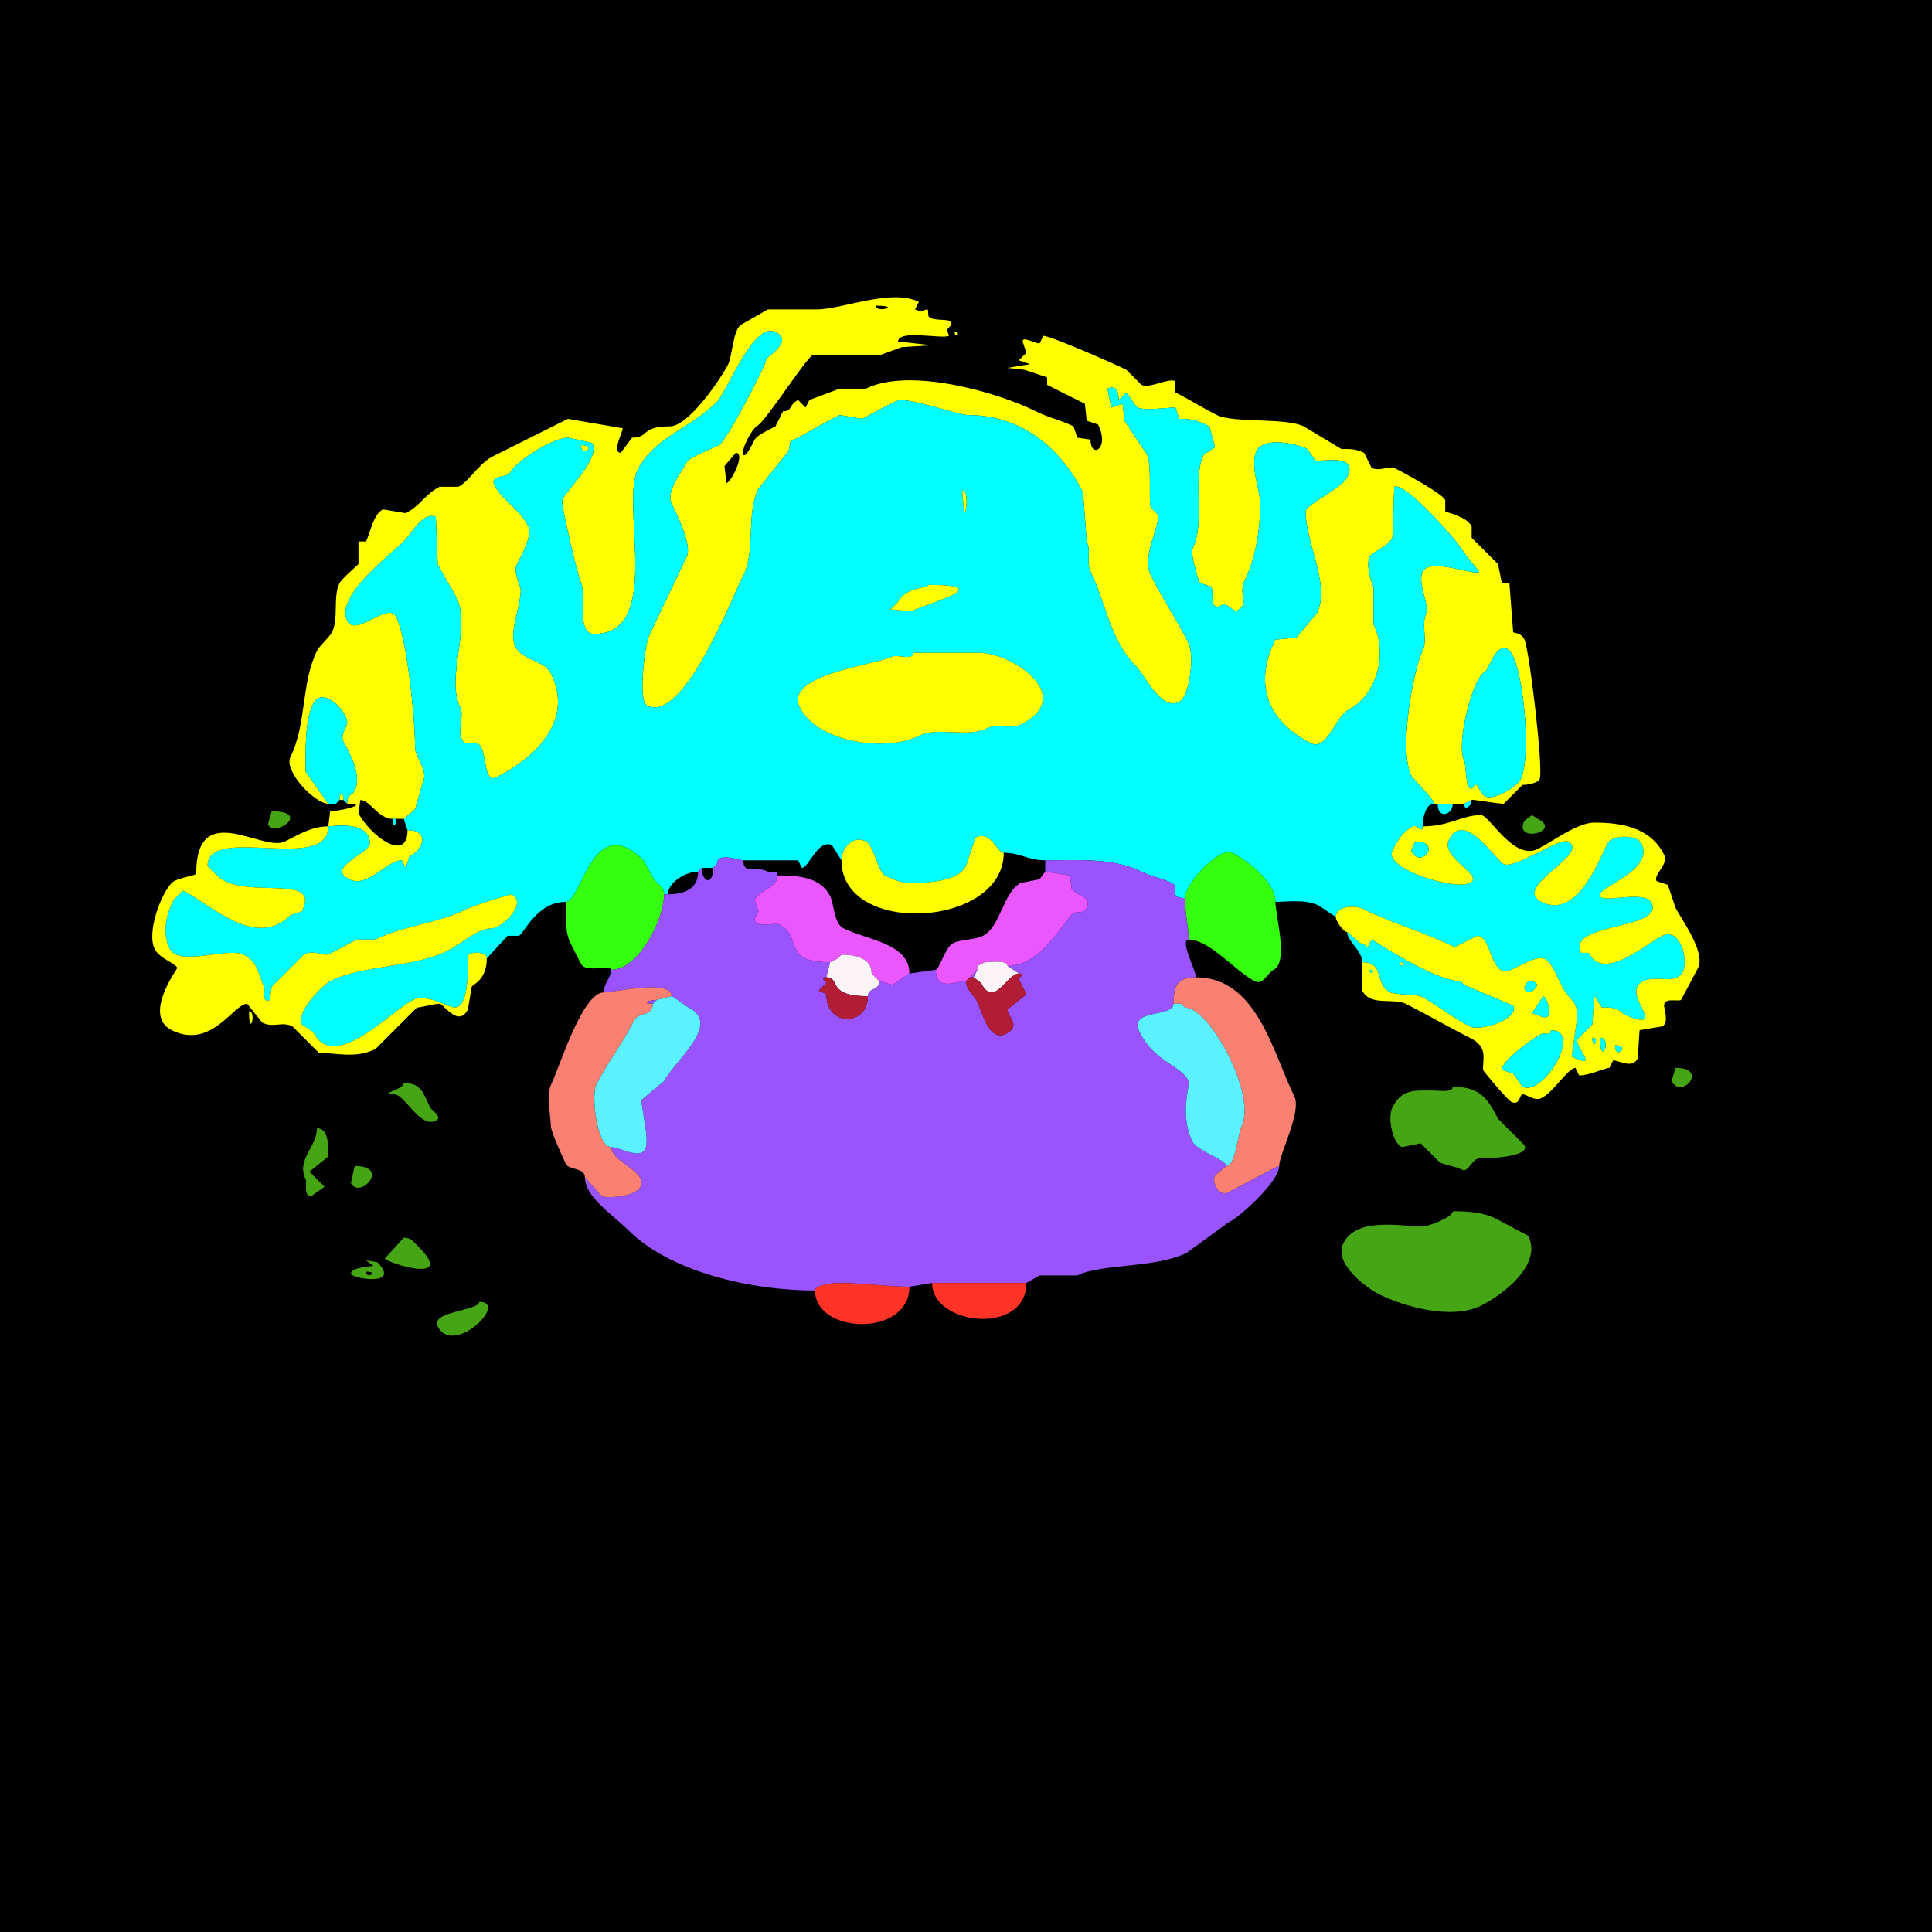 <?xml version="1.0" encoding="UTF-8"?>
<svg xmlns="http://www.w3.org/2000/svg" xmlns:xlink="http://www.w3.org/1999/xlink" width="430px" height="430px" viewBox="0 0 430 430" version="1.1">
<g id="surface1">
<rect x="0" y="0" width="430" height="430" style="fill:rgb(0%,0%,0%);fill-opacity:1;stroke:none;"/>
<path style=" stroke:none;fill-rule:evenodd;fill:rgb(100%,100%,0%);fill-opacity:1;" d="M 163.77 100.781 L 161.25 103.719 L 161.672 107.5 C 162.68 107.5 166.047 100.781 163.77 100.781 M 194.844 68.027 C 194.844 69.801 201.051 68.027 194.844 68.027 M 73.066 183.926 C 73.898 183.926 82.305 182.512 82.305 187.703 C 82.305 189.949 72.445 193.062 77.688 195.684 C 81.918 197.801 85.996 191.484 89.445 191.484 L 90.281 193.164 L 91.125 190.645 C 94.332 189.039 95.684 184.766 90.703 184.766 C 90.703 192.305 82.176 185.77 79.785 180.984 C 79.785 180.984 80.203 178.047 80.203 178.047 C 82.301 178.047 84.219 182.246 87.344 182.246 C 87.344 182.246 88.184 182.246 88.184 182.246 C 88.184 182.246 89.863 182.246 89.863 182.246 C 89.863 182.246 92.383 180.148 92.383 180.148 C 92.383 180.148 94.062 174.266 94.062 174.266 C 95.48 171.43 92.383 168.672 92.383 166.289 C 92.383 160.195 90.652 142.25 88.184 137.312 C 86.398 133.742 79.172 141.969 77.266 138.156 C 74.523 132.668 87.012 123.371 89.863 120.516 C 91.395 118.988 94.238 113.676 97 115.059 C 97 115.059 97.422 125.555 97.422 125.555 C 98.691 128.094 100.316 130.504 101.621 133.117 C 104.934 139.738 99.102 150.75 102.461 157.469 C 103.492 159.531 101.094 164.137 103.719 165.449 C 103.719 165.449 106.242 165.449 106.242 165.449 C 108.621 166.641 107.375 174.539 110.438 173.008 C 119.246 168.605 127.805 160.289 122.617 149.914 C 120.75 146.18 114.219 147.348 114.219 141.516 C 114.219 138.879 115.898 134.07 115.898 131.438 C 115.898 130.09 114.121 127.43 115.059 125.555 C 115.875 123.922 118.598 119.199 117.578 117.156 C 115.516 113.031 111.844 111.57 110.02 107.922 C 108.945 105.77 113.004 106.148 113.379 105.398 C 114.766 102.625 123.145 97.422 126.398 97.422 C 126.527 97.422 131.781 98.531 131.855 98.68 C 133.539 102.051 126.48 108.59 125.137 111.281 C 124.762 112.031 128.629 128.344 129.336 129.758 C 130.539 132.16 128.086 141.094 132.273 141.094 C 147.594 141.094 138.043 112.344 141.934 104.562 C 145.547 97.332 153.547 95.465 159.57 89.445 C 161.832 87.18 167.711 71.469 172.586 73.906 C 176.871 76.047 170.488 79.234 170.488 80.203 C 170.488 81.176 161.691 98.25 159.992 99.102 C 158.984 99.605 153.418 101.75 152.852 102.883 C 151.844 104.898 148.117 109.371 149.492 112.117 C 150.527 114.188 154.105 121.371 152.852 123.875 C 152.852 123.875 144.453 141.516 144.453 141.516 C 143.602 143.219 141.859 155.965 144.031 157.051 C 150.414 160.242 158.332 143.148 160.41 138.992 C 162.168 135.477 163.652 131.672 165.449 128.078 C 168.227 122.52 165.996 114.383 168.809 108.758 C 168.809 108.758 175.527 100.359 175.527 100.359 C 175.527 100.359 175.945 98.262 175.945 98.262 C 179.387 96.543 182.934 94.352 186.867 92.383 C 186.867 92.383 191.906 93.223 191.906 93.223 C 192.438 92.953 199.516 89.023 200.305 89.023 C 204.02 89.023 213.496 92.383 215.422 92.383 C 226.594 92.383 235.703 98.934 241.035 109.602 C 241.035 109.602 241.875 120.516 241.875 120.516 C 242.875 122.52 241.762 125.324 242.715 127.234 C 246.133 134.07 247.012 142.449 252.793 148.234 C 254.953 150.395 258.363 158.254 262.453 156.211 C 264.855 155.008 265.812 145.715 264.551 143.195 C 262.02 138.129 258.754 133.281 256.152 128.078 C 254.086 123.945 257.832 117.895 257.832 114.641 C 257.832 114.641 256.152 112.961 256.152 112.961 C 255.57 111.793 256.406 103.387 255.312 101.203 C 255.312 101.203 250.273 93.641 250.273 93.641 C 250.273 93.641 249.852 89.863 249.852 89.863 C 249.852 89.863 247.336 90.703 247.336 90.703 C 247.336 90.703 246.492 86.504 246.492 86.504 C 249.066 85.215 248.973 89.004 249.016 89.023 C 249.016 89.023 250.695 87.344 250.695 87.344 C 250.754 87.344 252.703 90.449 253.211 90.703 C 254.742 91.465 259.895 90.703 261.609 90.703 C 261.609 90.703 262.453 93.223 262.453 93.223 C 265.34 93.223 266.465 93.547 269.172 94.902 C 269.172 94.902 270.43 99.523 270.43 99.523 C 270.43 99.523 267.91 101.203 267.91 101.203 C 265.254 106.516 268.418 116.145 265.391 122.195 C 264.926 123.125 266.566 128.75 267.07 129.758 C 267.07 129.758 269.59 130.594 269.59 130.594 C 270.207 131.832 269.266 134.422 270.852 135.215 C 270.852 135.215 272.531 134.375 272.531 134.375 C 272.531 134.375 275.047 136.055 275.047 136.055 C 278.621 134.27 275.246 132.719 277.148 128.914 C 279.434 124.344 280.508 117.582 280.508 112.117 C 280.508 109.406 278.121 103.457 279.668 100.359 C 281.281 97.129 288.625 98.75 291.008 99.941 C 291.008 99.941 292.688 102.461 292.688 102.461 C 293.672 102.953 302.609 100.668 299.824 106.242 C 298.574 108.738 290.586 112.336 290.586 113.797 C 290.586 120.902 296.188 130.312 293.105 136.477 C 293.105 136.477 288.484 141.934 288.484 141.934 C 288.484 141.934 283.867 142.352 283.867 142.352 C 279.066 151.953 281.785 160.418 291.844 165.449 C 295.316 167.184 297.336 159.344 300.242 157.891 C 306.156 154.934 309.047 145.68 305.703 138.992 C 305.703 138.992 305.703 130.594 305.703 130.594 C 305.039 129.266 304 125.605 304.863 123.875 C 305.438 122.73 308.832 121.82 309.902 119.68 C 309.902 119.68 310.32 108.34 310.32 108.34 C 312.637 107.184 324.543 120.402 325.859 123.039 C 325.859 123.039 329.219 127.234 329.219 127.234 C 328.668 128.336 318.258 123.961 316.621 127.234 C 315.406 129.664 318.223 134.945 317.461 136.477 C 316.234 138.93 317.801 142.512 316.621 144.875 C 314.527 149.059 311.262 166.91 314.102 172.586 C 314.621 173.629 319.141 177.758 319.141 178.887 C 319.141 178.887 319.98 178.887 319.98 178.887 C 319.98 178.887 323.34 178.887 323.34 178.887 C 323.34 178.887 325.859 178.887 325.859 178.887 C 325.859 178.887 327.539 178.047 327.539 178.047 C 327.539 177.82 333.203 178.887 334.68 178.887 C 334.68 178.887 338.875 174.688 338.875 174.688 C 340.133 174.688 342.242 174.258 342.656 173.43 C 343.609 171.523 340.344 144.445 339.297 142.352 C 338.438 140.637 336.945 141.012 336.777 140.672 C 336.777 140.672 335.938 129.758 335.938 129.758 C 335.938 129.758 334.258 129.758 334.258 129.758 C 334.258 129.758 333.418 125.555 333.418 125.555 C 333.418 125.555 327.539 119.68 327.539 119.68 C 327.539 119.68 327.539 117.156 327.539 117.156 C 326.371 114.82 321.809 114.094 321.66 113.797 C 321.66 113.797 321.66 111.281 321.66 111.281 C 320.902 109.766 312.406 105.184 310.32 104.141 C 309.375 103.668 306.965 104.98 305.281 104.141 C 305.281 104.141 303.602 100.781 303.602 100.781 C 301.688 99.824 299.973 99.941 298.562 99.941 C 298.562 99.941 290.164 94.902 290.164 94.902 C 286.168 92.906 274.504 94.211 270.852 92.383 C 267.742 90.828 264.605 88.84 261.609 87.344 C 261.609 87.344 261.609 84.824 261.609 84.824 C 260.07 84.055 255.852 86.562 254.055 85.664 C 254.055 85.664 250.695 82.305 250.695 82.305 C 247.902 80.91 233.82 74.746 232.219 74.746 C 232.219 74.746 231.375 76.426 231.375 76.426 C 230.109 76.426 227.598 74.738 227.598 76.008 C 227.598 76.008 228.438 78.523 228.438 78.523 C 228.438 78.523 226.758 80.203 226.758 80.203 C 226.758 80.203 229.277 81.047 229.277 81.047 C 229.277 81.047 224.238 81.883 224.238 81.883 C 224.238 81.883 228.016 82.305 228.016 82.305 C 228.016 82.305 233.055 83.984 233.055 83.984 C 233.055 83.984 233.055 85.664 233.055 85.664 C 236.438 87.355 238.82 88.547 241.453 89.863 C 241.453 89.863 241.875 93.641 241.875 93.641 C 241.875 93.641 244.395 94.484 244.395 94.484 C 247.117 99.93 242.715 102.23 242.715 97.844 C 242.715 97.844 239.773 97.422 239.773 97.422 C 239.773 97.422 238.938 94.902 238.938 94.902 C 235.984 93.426 233.547 93.047 230.539 91.543 C 221.988 87.27 202.375 81.688 192.742 86.504 C 192.742 86.504 186.867 86.504 186.867 86.504 C 186.867 86.504 180.148 89.023 180.148 89.023 C 180.148 89.023 179.305 90.703 179.305 90.703 C 179.305 90.703 177.625 89.023 177.625 89.023 C 175.5 90.086 176.422 91.543 174.266 91.543 C 174.266 91.543 172.586 94.902 172.586 94.902 C 171.617 95.387 168.449 96.883 167.969 97.844 C 167.645 98.488 165.895 102.094 165.449 101.203 C 164.844 99.988 167.5 95.348 168.391 94.902 C 170.402 93.895 179.234 79.82 180.984 78.945 C 180.984 78.945 196.102 78.945 196.102 78.945 C 196.102 78.945 200.723 77.266 200.723 77.266 C 200.723 77.266 207.441 76.844 207.441 76.844 C 207.441 76.844 199.883 76.008 199.883 76.008 C 199.883 73.281 209.699 75.508 211.219 74.746 C 211.219 74.746 210.801 73.484 210.801 73.484 C 210.801 72.938 212.648 72.102 211.219 71.387 C 210.5 71.027 206.602 71.449 206.602 70.125 C 206.602 67.414 206.082 70.078 203.664 68.867 C 203.664 68.867 204.5 67.188 204.5 67.188 C 198.371 64.125 187.355 68.867 181.828 68.867 C 181.828 68.867 170.906 68.867 170.906 68.867 C 170.906 68.867 165.031 72.227 165.031 72.227 C 163.176 73.152 162.965 79.293 162.09 81.047 C 160.617 83.992 153.332 94.902 149.07 94.902 C 142.441 94.902 144.598 97.422 140.672 97.422 C 140.672 97.422 138.156 100.781 138.156 100.781 C 136.039 100.781 138.797 95.766 138.574 95.32 C 138.574 95.32 126.398 93.223 126.398 93.223 C 120.934 95.953 115.184 98.828 109.602 101.621 C 106.656 103.094 104.391 107.164 102.039 108.34 C 102.039 108.34 97.844 108.34 97.844 108.34 C 94.668 109.926 93.559 112.582 90.281 114.219 C 90.281 114.219 85.242 113.379 85.242 113.379 C 83.027 114.488 82.445 118.555 81.465 120.516 C 81.465 120.516 79.785 120.516 79.785 120.516 C 79.785 120.516 79.785 125.555 79.785 125.555 C 79.746 125.633 76.039 128.848 75.586 129.758 C 74.039 132.852 75.426 137.633 73.906 140.672 C 73.281 141.926 71.172 143.621 70.547 144.875 C 67.012 151.945 68.258 161.207 64.668 168.391 C 63.039 171.645 70.137 178.887 73.066 178.887 C 73.066 178.887 68.027 171.75 68.027 171.75 C 68.027 167.176 67.781 160.48 69.707 156.633 C 71.758 152.531 77.266 158.266 77.266 160.828 C 77.266 161.824 75.66 163.496 76.426 165.031 C 77.41 166.996 80.754 172.332 78.945 175.945 C 78.223 177.391 77.266 176.457 77.266 178.887 C 82.703 178.887 75.461 180.566 73.484 180.566 C 73.484 180.566 73.066 183.926 73.066 183.926 M 328.379 174.688 L 327.539 175.527 C 326.043 175.527 326.406 170.324 325.859 169.227 C 324.027 165.562 327.738 150.863 330.477 149.492 C 331.441 149.012 332.828 143.109 335.516 144.453 C 338.906 146.148 341.031 168.277 338.457 173.43 C 337.695 174.949 332.668 178.305 330.477 177.207 C 329.5 176.719 328.379 173.594 328.379 174.688 Z M 328.379 174.688 "/>
<path style=" stroke:none;fill-rule:evenodd;fill:rgb(0%,100%,100%);fill-opacity:1;" d="M 203.242 145.293 C 203.242 147.094 199.664 145.613 198.625 146.133 C 194.809 148.039 174.352 150.082 178.047 157.469 C 181.953 165.285 197.188 167.426 204.5 163.77 C 208.719 161.66 215.258 164.27 219.617 162.09 C 221.73 161.035 224.988 162.348 227.18 161.25 C 239.719 154.98 225.27 145.293 217.938 145.293 C 214.238 145.293 208.047 145.293 203.242 145.293 M 206.602 130.176 C 206.602 130.984 201.566 130.59 199.883 133.953 L 198.203 135.633 L 202.82 136.055 C 206.512 134.211 222.219 130.176 206.602 130.176 M 214.16 109.18 L 214.578 114.219 C 215.125 114.219 215.629 109.18 214.16 109.18 M 129.336 99.102 C 129.336 102.023 133 99.102 129.336 99.102 M 283.867 200.723 C 286.539 200.723 290.527 200.062 293.523 201.562 L 297.305 204.082 C 297.305 201.742 301.355 201.277 303.602 202.402 C 310.199 205.699 317.238 207.539 323.758 210.801 C 323.758 210.801 328.797 208.281 328.797 208.281 C 332.047 208.281 331.723 218.156 336.359 215.84 C 344.602 211.719 343.977 212.176 347.695 219.617 C 349.262 222.75 351.055 222.434 351.055 226.336 C 351.055 226.336 349.797 235.156 349.797 235.156 C 356.367 238.441 350.363 232.758 351.055 231.375 C 351.055 231.375 354.414 228.016 354.414 228.016 C 354.414 228.016 354.836 221.719 354.836 221.719 C 354.836 221.719 356.516 224.238 356.516 224.238 C 357.684 224.238 359.668 224.035 361.133 225.5 C 361.496 225.859 366.172 228.066 366.172 226.336 C 366.172 224.551 362.016 220.227 365.75 218.359 C 368.523 216.973 373.055 219.289 374.57 216.258 C 375.871 213.656 373.965 206.277 369.953 208.281 C 366.23 210.141 356.84 218.59 353.574 212.062 C 353.574 212.062 351.895 212.062 351.895 212.062 C 348.742 205.754 367.852 206.828 367.852 201.984 C 367.852 197.34 356.984 201.242 356.094 199.461 C 355.121 197.516 368.41 193.859 365.332 187.703 C 364.348 185.734 358.758 185.734 357.773 187.703 C 355.715 191.824 350.938 204.652 343.078 200.723 C 336.312 197.34 354.367 189.992 348.953 187.285 C 347.129 186.371 337.035 193.504 334.68 192.324 C 332.934 191.453 325.867 180.133 322.5 186.867 C 320.43 191.004 330.551 194.809 327.117 196.523 C 323.688 198.238 307.945 193.301 309.902 189.383 C 310.922 187.348 312.039 185.168 314.523 183.926 C 315.438 183.469 316.621 185.73 316.621 183.926 C 316.621 182.133 317.305 178.887 319.141 178.887 C 319.141 177.758 314.621 173.629 314.102 172.586 C 311.262 166.91 314.527 149.059 316.621 144.875 C 317.801 142.512 316.234 138.93 317.461 136.477 C 318.223 134.945 315.406 129.664 316.621 127.234 C 318.258 123.961 328.668 128.336 329.219 127.234 C 329.219 127.234 325.859 123.039 325.859 123.039 C 324.543 120.402 312.637 107.184 310.32 108.34 C 310.32 108.34 309.902 119.68 309.902 119.68 C 308.832 121.82 305.438 122.73 304.863 123.875 C 304 125.605 305.039 129.266 305.703 130.594 C 305.703 130.594 305.703 138.992 305.703 138.992 C 309.047 145.68 306.156 154.934 300.242 157.891 C 297.336 159.344 295.316 167.184 291.844 165.449 C 281.785 160.418 279.066 151.953 283.867 142.352 C 283.867 142.352 288.484 141.934 288.484 141.934 C 288.484 141.934 293.105 136.477 293.105 136.477 C 296.188 130.312 290.586 120.902 290.586 113.797 C 290.586 112.336 298.574 108.738 299.824 106.242 C 302.609 100.668 293.672 102.953 292.688 102.461 C 292.688 102.461 291.008 99.941 291.008 99.941 C 288.625 98.75 281.281 97.129 279.668 100.359 C 278.121 103.457 280.508 109.406 280.508 112.117 C 280.508 117.582 279.434 124.344 277.148 128.914 C 275.246 132.719 278.621 134.27 275.047 136.055 C 275.047 136.055 272.531 134.375 272.531 134.375 C 272.531 134.375 270.852 135.215 270.852 135.215 C 269.266 134.422 270.207 131.832 269.59 130.594 C 269.59 130.594 267.07 129.758 267.07 129.758 C 266.566 128.75 264.926 123.125 265.391 122.195 C 268.418 116.145 265.254 106.516 267.91 101.203 C 267.91 101.203 270.43 99.523 270.43 99.523 C 270.43 99.523 269.172 94.902 269.172 94.902 C 266.465 93.547 265.34 93.223 262.453 93.223 C 262.453 93.223 261.609 90.703 261.609 90.703 C 259.895 90.703 254.742 91.465 253.211 90.703 C 252.703 90.449 250.754 87.344 250.695 87.344 C 250.695 87.344 249.016 89.023 249.016 89.023 C 248.973 89.004 249.066 85.215 246.492 86.504 C 246.492 86.504 247.336 90.703 247.336 90.703 C 247.336 90.703 249.852 89.863 249.852 89.863 C 249.852 89.863 250.273 93.641 250.273 93.641 C 250.273 93.641 255.312 101.203 255.312 101.203 C 256.406 103.387 255.57 111.793 256.152 112.961 C 256.152 112.961 257.832 114.641 257.832 114.641 C 257.832 117.895 254.086 123.945 256.152 128.078 C 258.754 133.281 262.02 138.129 264.551 143.195 C 265.812 145.715 264.855 155.008 262.453 156.211 C 258.363 158.254 254.953 150.395 252.793 148.234 C 247.012 142.449 246.133 134.07 242.715 127.234 C 241.762 125.324 242.875 122.52 241.875 120.516 C 241.875 120.516 241.035 109.602 241.035 109.602 C 235.703 98.934 226.594 92.383 215.422 92.383 C 213.496 92.383 204.02 89.023 200.305 89.023 C 199.516 89.023 192.438 92.953 191.906 93.223 C 191.906 93.223 186.867 92.383 186.867 92.383 C 182.934 94.352 179.387 96.543 175.945 98.262 C 175.945 98.262 175.527 100.359 175.527 100.359 C 175.527 100.359 168.809 108.758 168.809 108.758 C 165.996 114.383 168.227 122.52 165.449 128.078 C 163.652 131.672 162.168 135.477 160.41 138.992 C 158.332 143.148 150.414 160.242 144.031 157.051 C 141.859 155.965 143.602 143.219 144.453 141.516 C 144.453 141.516 152.852 123.875 152.852 123.875 C 154.105 121.371 150.527 114.188 149.492 112.117 C 148.117 109.371 151.844 104.898 152.852 102.883 C 153.418 101.75 158.984 99.605 159.992 99.102 C 161.691 98.25 170.488 81.176 170.488 80.203 C 170.488 79.234 176.871 76.047 172.586 73.906 C 167.711 71.469 161.832 87.18 159.57 89.445 C 153.547 95.465 145.547 97.332 141.934 104.562 C 138.043 112.344 147.594 141.094 132.273 141.094 C 128.086 141.094 130.539 132.16 129.336 129.758 C 128.629 128.344 124.762 112.031 125.137 111.281 C 126.48 108.59 133.539 102.051 131.855 98.68 C 131.781 98.531 126.527 97.422 126.398 97.422 C 123.145 97.422 114.766 102.625 113.379 105.398 C 113.004 106.148 108.945 105.77 110.02 107.922 C 111.844 111.57 115.516 113.031 117.578 117.156 C 118.598 119.199 115.875 123.922 115.059 125.555 C 114.121 127.43 115.898 130.09 115.898 131.438 C 115.898 134.07 114.219 138.879 114.219 141.516 C 114.219 147.348 120.75 146.18 122.617 149.914 C 127.805 160.289 119.246 168.605 110.438 173.008 C 107.375 174.539 108.621 166.641 106.242 165.449 C 106.242 165.449 103.719 165.449 103.719 165.449 C 101.094 164.137 103.492 159.531 102.461 157.469 C 99.102 150.75 104.934 139.738 101.621 133.117 C 100.316 130.504 98.691 128.094 97.422 125.555 C 97.422 125.555 97 115.059 97 115.059 C 94.238 113.676 91.395 118.988 89.863 120.516 C 87.012 123.371 74.523 132.668 77.266 138.156 C 79.172 141.969 86.398 133.742 88.184 137.312 C 90.652 142.25 92.383 160.195 92.383 166.289 C 92.383 168.672 95.48 171.43 94.062 174.266 C 94.062 174.266 92.383 180.148 92.383 180.148 C 92.383 180.148 89.863 182.246 89.863 182.246 C 89.863 182.246 90.703 184.766 90.703 184.766 C 95.684 184.766 94.332 189.039 91.125 190.645 C 91.125 190.645 90.281 193.164 90.281 193.164 C 90.281 193.164 89.445 191.484 89.445 191.484 C 85.996 191.484 81.918 197.801 77.688 195.684 C 72.445 193.062 82.305 189.949 82.305 187.703 C 82.305 182.512 73.898 183.926 73.066 183.926 C 73.066 194.488 46.191 183.301 46.191 192.742 C 46.191 192.742 48.289 194.844 48.289 194.844 C 54.078 200.633 71.625 193.945 67.188 202.82 C 67.188 202.82 64.668 203.664 64.668 203.664 C 56.93 211.402 47.016 201.344 40.734 198.203 C 40.734 198.203 38.633 200.305 38.633 200.305 C 37.008 203.555 35.965 207.566 37.793 211.219 C 39.77 215.176 50.762 210.777 54.172 212.48 C 57.543 214.168 57.309 216.66 58.789 219.617 C 59.094 220.227 58.156 223.504 60.047 222.559 C 60.047 222.559 60.469 219.617 60.469 219.617 C 60.469 219.617 67.609 212.48 67.609 212.48 C 69.707 211.43 71.211 212.48 72.648 212.48 C 73.383 212.48 78.363 209.621 79.367 209.121 C 79.367 209.121 83.562 209.121 83.562 209.121 C 89.852 205.977 97.445 205.539 103.719 202.402 C 105.871 201.328 113.77 199.031 113.797 199.043 C 117.738 201.012 111.418 206.602 109.602 206.602 C 106.191 206.602 103.184 209.809 99.523 211.641 C 91.992 215.406 80.73 214.734 73.484 218.359 C 72.047 219.078 65.758 225.156 67.188 228.016 C 67.188 228.016 69.707 229.695 69.707 229.695 C 74.32 238.922 86.727 225.18 91.961 222.559 C 95.02 221.027 99.711 224.238 101.203 224.238 C 104.5 224.238 104.141 214.852 104.141 212.898 C 104.141 211.742 108.34 211.633 108.34 213.32 C 108.34 213.32 112.961 208.281 112.961 208.281 C 112.961 208.281 115.477 208.281 115.477 208.281 C 116.727 207.656 119.48 200.723 125.977 200.723 C 129.418 200.723 131.977 180.266 143.195 191.484 C 143.195 191.484 145.293 195.266 145.293 195.266 C 146.145 196.969 147.812 197.172 147.812 199.043 C 147.812 199.043 148.652 199.043 148.652 199.043 C 148.652 196.461 152.508 194.004 155.371 194.004 C 155.371 194.004 156.211 193.164 156.211 193.164 C 156.211 193.164 158.73 193.164 158.73 193.164 C 158.73 193.164 159.57 192.324 159.57 192.324 C 159.57 189.543 164.32 191.484 165.449 191.484 C 165.449 191.484 177.625 191.484 177.625 191.484 C 177.625 191.484 178.469 193.164 178.469 193.164 C 180.012 193.164 182.098 186.582 185.188 188.125 C 185.188 188.125 187.285 191.484 187.285 191.484 C 187.285 188.93 189.711 185.77 192.742 187.285 C 194.445 188.137 195.43 194.086 196.945 194.844 C 198.832 195.789 200.5 196.523 202.82 196.523 C 205.785 196.523 213.199 196.344 215 192.742 C 215 192.742 217.102 186.445 217.102 186.445 C 220.621 184.684 221.777 189.805 223.398 189.805 C 227.172 189.805 228.777 191.484 232.637 191.484 C 239.461 191.484 247.738 190.848 254.055 194.004 C 256.211 195.082 258.727 195.5 260.773 196.523 C 262.836 197.555 259.762 199.883 263.711 199.883 C 263.711 196.68 271.406 188.402 274.211 189.805 C 277.828 191.613 283.867 196.484 283.867 200.723 Z M 283.867 200.723 "/>
<path style=" stroke:none;fill-rule:nonzero;fill:rgb(100%,100%,0%);fill-opacity:1;" d="M 212.48 73.906 C 212.48 75.527 214.102 73.906 212.48 73.906 Z M 212.48 73.906 "/>
<path style=" stroke:none;fill-rule:nonzero;fill:rgb(100%,100%,0%);fill-opacity:1;" d="M 129.336 99.102 C 129.336 102.023 133 99.102 129.336 99.102 Z M 129.336 99.102 "/>
<path style=" stroke:none;fill-rule:nonzero;fill:rgb(100%,100%,0%);fill-opacity:1;" d="M 214.16 109.18 L 214.578 114.219 C 215.125 114.219 215.629 109.18 214.16 109.18 Z M 214.16 109.18 "/>
<path style=" stroke:none;fill-rule:nonzero;fill:rgb(100%,100%,0%);fill-opacity:1;" d="M 206.602 130.176 C 206.602 130.984 201.566 130.59 199.883 133.953 L 198.203 135.633 L 202.82 136.055 C 206.512 134.211 222.219 130.176 206.602 130.176 Z M 206.602 130.176 "/>
<path style=" stroke:none;fill-rule:nonzero;fill:rgb(0%,100%,100%);fill-opacity:1;" d="M 328.379 174.688 L 327.539 175.527 C 326.043 175.527 326.406 170.324 325.859 169.227 C 324.027 165.562 327.738 150.863 330.477 149.492 C 331.441 149.012 332.828 143.109 335.516 144.453 C 338.906 146.148 341.031 168.277 338.457 173.43 C 337.695 174.949 332.668 178.305 330.477 177.207 C 329.5 176.719 328.379 173.594 328.379 174.688 Z M 328.379 174.688 "/>
<path style=" stroke:none;fill-rule:nonzero;fill:rgb(100%,100%,0%);fill-opacity:1;" d="M 203.242 145.293 C 203.242 147.094 199.664 145.613 198.625 146.133 C 194.809 148.039 174.352 150.082 178.047 157.469 C 181.953 165.285 197.188 167.426 204.5 163.77 C 208.719 161.66 215.258 164.27 219.617 162.09 C 221.73 161.035 224.988 162.348 227.18 161.25 C 239.719 154.98 225.27 145.293 217.938 145.293 C 214.238 145.293 208.047 145.293 203.242 145.293 Z M 203.242 145.293 "/>
<path style=" stroke:none;fill-rule:nonzero;fill:rgb(0%,100%,100%);fill-opacity:1;" d="M 73.066 178.887 L 74.746 178.887 C 74.746 178.887 75.586 178.047 75.586 178.047 C 75.586 176.188 76.426 176.188 76.426 178.047 C 76.426 178.047 77.266 178.887 77.266 178.887 C 77.266 176.457 78.223 177.391 78.945 175.945 C 80.754 172.332 77.41 166.996 76.426 165.031 C 75.66 163.496 77.266 161.824 77.266 160.828 C 77.266 158.266 71.758 152.531 69.707 156.633 C 67.781 160.48 68.027 167.176 68.027 171.75 C 68.027 171.75 73.066 178.887 73.066 178.887 Z M 73.066 178.887 "/>
<path style=" stroke:none;fill-rule:nonzero;fill:rgb(100%,100%,0%);fill-opacity:1;" d="M 75.586 178.047 L 76.426 178.047 C 76.426 176.188 75.586 176.188 75.586 178.047 Z M 75.586 178.047 "/>
<path style=" stroke:none;fill-rule:nonzero;fill:rgb(100%,100%,0%);fill-opacity:1;" d="M 75.586 178.047 L 74.746 178.887 C 74.746 178.887 75.586 178.047 75.586 178.047 Z M 75.586 178.047 "/>
<path style=" stroke:none;fill-rule:nonzero;fill:rgb(0%,100%,100%);fill-opacity:1;" d="M 327.539 178.047 L 325.859 178.887 C 325.859 180.645 327.539 179.434 327.539 178.047 Z M 327.539 178.047 "/>
<path style=" stroke:none;fill-rule:nonzero;fill:rgb(0%,100%,100%);fill-opacity:1;" d="M 319.98 178.887 L 323.34 178.887 C 323.34 181.359 319.98 182.473 319.98 178.887 Z M 319.98 178.887 "/>
<path style=" stroke:none;fill-rule:nonzero;fill:rgb(27.451%,64.706%,8.235%);fill-opacity:1;" d="M 60.469 180.566 L 59.629 183.508 C 61.137 186.523 69.477 180.566 60.469 180.566 Z M 60.469 180.566 "/>
<path style=" stroke:none;fill-rule:evenodd;fill:rgb(100%,100%,0%);fill-opacity:1;" d="M 359.453 232.637 C 359.453 236.098 362.914 232.637 359.453 232.637 M 356.094 230.957 C 356.094 237.797 358.996 230.957 356.094 230.957 M 354.414 230.957 C 354.414 234.102 356.172 230.957 354.414 230.957 M 345.176 229.277 C 345.176 230.758 343.848 229.73 343.078 230.117 C 341.176 231.066 334.258 236.012 334.258 238.094 L 336.777 238.938 L 338.875 241.875 C 343.359 244.117 352.457 229.277 345.176 229.277 M 343.496 221.719 L 340.977 225.5 L 342.234 225.918 C 346.84 228.219 344.129 221.719 343.496 221.719 M 340.137 218.359 L 339.297 219.617 C 339.297 222.828 344.863 218.359 340.137 218.359 M 304.863 215.84 C 304.863 217.461 306.484 215.84 304.863 215.84 M 314.941 187.285 L 314.102 189.383 C 316.223 193.625 321.148 187.285 314.941 187.285 M 325.02 218.359 L 325.859 219.199 C 325.859 219.199 336.777 223.82 336.777 223.82 C 338.23 226.727 329.539 229.648 327.117 228.438 C 323.312 226.535 319.371 223.305 316.203 221.719 C 315.629 221.43 310.34 221.309 309.484 220.879 C 305.766 219.02 308.391 214.16 303.184 214.16 C 303.184 214.16 303.184 220.461 303.184 220.461 C 304.973 224.039 310.105 222.031 312.844 223.398 C 317.711 225.832 322.328 228.562 327.117 230.957 C 331.133 232.965 330.059 235.367 330.059 238.094 C 330.059 238.332 335.512 244.812 336.359 245.234 C 338.277 246.195 338.203 243.555 338.875 243.555 C 339.871 243.555 341.543 245.16 343.078 244.395 C 345.816 243.023 349.031 237.676 350.633 237.676 C 350.633 237.676 351.477 239.355 351.477 239.355 C 353.754 239.355 357.25 237.676 358.195 237.676 C 358.195 237.676 359.031 235.996 359.031 235.996 C 360.344 235.996 363.301 237.957 364.492 235.578 C 364.492 235.578 364.914 229.277 364.914 229.277 C 364.914 229.277 369.953 228.438 369.953 228.438 C 371.516 227.656 370.371 224.496 370.371 223.82 C 370.371 221.945 373.359 222.953 374.148 222.559 C 374.148 222.559 377.93 215.422 377.93 215.422 C 379.676 211.926 374.266 204.727 372.891 201.984 C 372.891 201.984 371.211 196.945 371.211 196.945 C 371.211 196.945 368.691 196.102 368.691 196.102 C 367.938 194.598 371.465 192.414 370.371 190.227 C 367.312 184.105 360.789 183.086 354.836 183.086 C 351.074 183.086 345.523 187.32 342.234 188.965 C 336.918 191.625 331.445 181.406 329.641 181.406 C 325.355 181.406 322.645 183.926 316.621 183.926 C 316.621 185.73 315.438 183.469 314.523 183.926 C 312.039 185.168 310.922 187.348 309.902 189.383 C 307.945 193.301 323.688 198.238 327.117 196.523 C 330.551 194.809 320.43 191.004 322.5 186.867 C 325.867 180.133 332.934 191.453 334.68 192.324 C 337.035 193.504 347.129 186.371 348.953 187.285 C 354.367 189.992 336.312 197.34 343.078 200.723 C 350.938 204.652 355.715 191.824 357.773 187.703 C 358.758 185.734 364.348 185.734 365.332 187.703 C 368.41 193.859 355.121 197.516 356.094 199.461 C 356.984 201.242 367.852 197.34 367.852 201.984 C 367.852 206.828 348.742 205.754 351.895 212.062 C 351.895 212.062 353.574 212.062 353.574 212.062 C 356.84 218.59 366.23 210.141 369.953 208.281 C 373.965 206.277 375.871 213.656 374.57 216.258 C 373.055 219.289 368.523 216.973 365.75 218.359 C 362.016 220.227 366.172 224.551 366.172 226.336 C 366.172 228.066 361.496 225.859 361.133 225.5 C 359.668 224.035 357.684 224.238 356.516 224.238 C 356.516 224.238 354.836 221.719 354.836 221.719 C 354.836 221.719 354.414 228.016 354.414 228.016 C 354.414 228.016 351.055 231.375 351.055 231.375 C 350.363 232.758 356.367 238.441 349.797 235.156 C 349.797 235.156 351.055 226.336 351.055 226.336 C 351.055 222.434 349.262 222.75 347.695 219.617 C 343.977 212.176 344.602 211.719 336.359 215.84 C 331.723 218.156 332.047 208.281 328.797 208.281 C 328.797 208.281 323.758 210.801 323.758 210.801 C 317.238 207.539 310.199 205.699 303.602 202.402 C 301.355 201.277 297.305 201.742 297.305 204.082 C 297.305 205.02 299.012 207.441 299.824 207.441 C 299.824 207.441 302.766 209.961 302.766 209.961 C 303.867 209.961 303.867 210.801 304.445 210.801 C 304.445 210.801 305.281 209.121 305.281 209.121 C 305.484 209.121 319.129 218.359 325.02 218.359 Z M 325.02 218.359 "/>
<path style=" stroke:none;fill-rule:nonzero;fill:rgb(27.451%,64.706%,8.235%);fill-opacity:1;" d="M 340.977 181.406 L 339.297 182.664 C 336.723 187.816 347.906 185.082 342.234 182.246 Z M 340.977 181.406 "/>
<path style=" stroke:none;fill-rule:nonzero;fill:rgb(0%,100%,100%);fill-opacity:1;" d="M 87.344 182.246 L 88.184 182.246 C 88.184 184.105 87.344 184.105 87.344 182.246 Z M 87.344 182.246 "/>
<path style=" stroke:none;fill-rule:nonzero;fill:rgb(100%,100%,0%);fill-opacity:1;" d="M 73.066 183.926 C 69.527 183.926 67.008 185.484 63.406 187.285 C 58.465 189.758 43.672 177.613 43.672 194.422 C 43.672 194.957 39.457 195.277 38.211 196.523 C 35.875 198.859 32.578 207.512 34.434 211.219 C 35.504 213.363 38.898 214.273 39.473 215.422 C 39.535 215.543 31.68 226.012 38.211 229.277 C 47.027 233.684 52.004 223.398 55.008 223.398 L 58.367 227.598 C 60.93 228.879 62.664 227.227 65.086 228.438 L 70.969 234.316 C 74.715 234.316 79.18 235.668 83.562 233.477 L 92.805 224.238 C 93.797 224.238 96.496 223.398 97.844 223.398 C 98.68 223.398 102.07 228.801 104.141 224.656 L 104.98 219.617 C 105.242 219.094 108.34 218.086 108.34 213.32 C 108.34 211.633 104.141 211.742 104.141 212.898 C 104.141 214.852 104.5 224.238 101.203 224.238 C 99.711 224.238 95.02 221.027 91.961 222.559 C 86.727 225.18 74.32 238.922 69.707 229.695 C 69.707 229.695 67.188 228.016 67.188 228.016 C 65.758 225.156 72.047 219.078 73.484 218.359 C 80.73 214.734 91.992 215.406 99.523 211.641 C 103.184 209.809 106.191 206.602 109.602 206.602 C 111.418 206.602 117.738 201.012 113.797 199.043 C 113.77 199.031 105.871 201.328 103.719 202.402 C 97.445 205.539 89.852 205.977 83.562 209.121 C 83.562 209.121 79.367 209.121 79.367 209.121 C 78.363 209.621 73.383 212.48 72.648 212.48 C 71.211 212.48 69.707 211.43 67.609 212.48 C 67.609 212.48 60.469 219.617 60.469 219.617 C 60.469 219.617 60.047 222.559 60.047 222.559 C 58.156 223.504 59.094 220.227 58.789 219.617 C 57.309 216.66 57.543 214.168 54.172 212.48 C 50.762 210.777 39.77 215.176 37.793 211.219 C 35.965 207.566 37.008 203.555 38.633 200.305 C 38.633 200.305 40.734 198.203 40.734 198.203 C 47.016 201.344 56.93 211.402 64.668 203.664 C 64.668 203.664 67.188 202.82 67.188 202.82 C 71.625 193.945 54.078 200.633 48.289 194.844 C 48.289 194.844 46.191 192.742 46.191 192.742 C 46.191 183.301 73.066 194.488 73.066 183.926 Z M 73.066 183.926 "/>
<path style=" stroke:none;fill-rule:nonzero;fill:rgb(100%,100%,0%);fill-opacity:1;" d="M 223.398 189.805 C 221.777 189.805 220.621 184.684 217.102 186.445 L 215 192.742 C 213.199 196.344 205.785 196.523 202.82 196.523 C 200.5 196.523 198.832 195.789 196.945 194.844 C 195.43 194.086 194.445 188.137 192.742 187.285 C 189.711 185.77 187.285 188.93 187.285 191.484 C 187.285 208.52 223.398 206.477 223.398 189.805 Z M 223.398 189.805 "/>
<path style=" stroke:none;fill-rule:nonzero;fill:rgb(0%,100%,100%);fill-opacity:1;" d="M 314.941 187.285 L 314.102 189.383 C 316.223 193.625 321.148 187.285 314.941 187.285 Z M 314.941 187.285 "/>
<path style=" stroke:none;fill-rule:nonzero;fill:rgb(20.392%,100%,5.098%);fill-opacity:1;" d="M 125.977 200.723 C 125.977 209.199 125.867 207.641 129.336 214.578 C 130.348 216.602 136.055 214.602 136.055 215.84 C 142.297 215.84 147.812 204.43 147.812 199.043 C 147.812 197.172 146.145 196.969 145.293 195.266 C 145.293 195.266 143.195 191.484 143.195 191.484 C 131.977 180.266 129.418 200.723 125.977 200.723 Z M 125.977 200.723 "/>
<path style=" stroke:none;fill-rule:nonzero;fill:rgb(20.392%,100%,5.098%);fill-opacity:1;" d="M 283.867 200.723 C 283.867 203.887 286.883 214.121 283.445 215.84 C 282.133 216.496 281.18 219.324 279.25 218.359 C 275.074 216.273 269.207 209.121 264.551 209.121 C 264.551 206.391 263.711 203.078 263.711 199.883 C 263.711 196.68 271.406 188.402 274.211 189.805 C 277.828 191.613 283.867 196.484 283.867 200.723 Z M 283.867 200.723 "/>
<path style=" stroke:none;fill-rule:nonzero;fill:rgb(60%,32.549%,100%);fill-opacity:1;" d="M 202.402 286.387 C 197.414 286.387 191.969 285.547 186.867 285.547 C 185.621 285.547 181.406 285.957 181.406 287.227 C 167.316 287.227 149.191 283.148 139.836 273.789 C 136.414 270.367 130.176 266.438 130.176 262.031 C 130.176 262.031 133.953 266.23 133.953 266.23 C 135.129 266.816 142.773 266.355 142.773 263.289 C 142.773 260.184 136.055 258.449 136.055 255.312 C 137.902 255.312 142.414 258.133 143.613 255.734 C 144.609 253.738 142.773 246.828 142.773 244.812 C 142.773 244.812 147.812 240.617 147.812 240.617 C 150.027 236.188 160.723 227.965 153.273 224.238 C 152.371 223.789 149.828 221.719 149.492 221.719 C 149.492 217.852 136.727 220.879 134.375 220.879 C 134.375 218.793 136.055 217.496 136.055 215.84 C 142.297 215.84 147.812 204.43 147.812 199.043 C 147.812 199.043 148.652 199.043 148.652 199.043 C 151.578 199.043 155.371 198.289 155.371 194.004 C 155.371 194.004 156.211 193.164 156.211 193.164 C 156.211 196.508 158.73 197.133 158.73 193.164 C 158.73 193.164 159.57 192.324 159.57 192.324 C 159.57 189.543 164.32 191.484 165.449 191.484 C 165.449 194.77 167.91 192.504 170.906 194.004 C 171.68 194.391 173.008 193.363 173.008 194.844 C 173.008 197.781 169.254 197.734 167.969 200.305 C 167.969 200.305 168.809 202.82 168.809 202.82 C 168.809 202.82 167.969 204.5 167.969 204.5 C 167.969 206.746 172.426 205.262 173.43 205.762 C 178.816 208.457 173.688 214.16 184.766 214.16 C 184.766 214.16 183.926 217.52 183.926 217.52 C 182.211 217.52 183.926 218.328 183.926 218.781 C 183.926 218.781 182.246 220.461 182.246 220.461 C 182.246 220.461 183.926 221.297 183.926 221.297 C 183.926 228.668 193.164 228.41 193.164 221.719 C 193.164 219.746 195.684 220.559 195.684 218.359 C 195.684 218.359 198.625 219.199 198.625 219.199 C 199.523 218.75 202.066 216.68 202.402 216.68 C 202.402 216.68 208.281 215.84 208.281 215.84 C 208.281 220.762 212.762 218.359 215 218.359 C 215 220.266 216.734 221.406 217.52 222.977 C 218.402 224.746 220.078 231.988 223.82 230.117 C 227.434 228.309 224.238 226.312 224.238 224.656 C 224.238 224.656 228.438 221.297 228.438 221.297 C 228.438 221.297 226.758 217.938 226.758 217.938 C 226.758 217.488 228.473 216.68 226.758 216.68 C 226.758 216.68 224.238 215 224.238 215 C 231.992 215 237.328 204.047 238.938 203.242 C 240.043 202.688 241.07 203.594 241.875 201.984 C 243.109 199.516 239.234 199.219 238.516 197.781 C 238.516 197.781 238.094 194.844 238.094 194.844 C 238.094 194.844 232.637 194.004 232.637 194.004 C 232.637 194.004 232.637 191.484 232.637 191.484 C 239.461 191.484 247.738 190.848 254.055 194.004 C 256.211 195.082 258.727 195.5 260.773 196.523 C 262.836 197.555 259.762 199.883 263.711 199.883 C 263.711 203.078 264.551 206.391 264.551 209.121 C 262.484 209.121 266.23 216.219 266.23 217.52 C 261.969 217.52 261.191 219.547 261.191 223.398 C 261.191 226.535 250.992 224.414 253.633 229.695 C 257.035 236.5 262.711 236.934 264.551 240.617 C 264.918 241.352 262.449 248.172 265.391 254.055 C 266.469 256.211 272.949 258.156 272.949 259.512 C 272.949 259.512 270.43 261.609 270.43 261.609 C 269.602 263.266 271.34 266.406 273.367 265.391 C 274.086 265.031 284.18 259.512 284.707 259.512 C 284.707 262.895 276.227 270.68 273.367 272.109 C 273.367 272.109 264.133 278.828 264.133 278.828 C 257.176 282.305 245.113 281.199 239.773 283.867 C 239.773 283.867 231.375 283.867 231.375 283.867 C 231.375 283.867 228.438 285.547 228.438 285.547 C 221.594 285.547 214.973 285.547 207.441 285.547 C 207.441 285.547 202.402 286.387 202.402 286.387 Z M 202.402 286.387 "/>
<path style=" stroke:none;fill-rule:nonzero;fill:rgb(92.157%,34.118%,100%);fill-opacity:1;" d="M 215.84 217.52 L 215 218.359 C 212.762 218.359 208.281 220.762 208.281 215.84 C 208.984 215.84 210.488 210.746 212.062 209.961 C 214.016 208.984 216.852 209.246 218.781 208.281 C 222.664 206.34 223.328 198.449 227.18 196.523 C 227.18 196.523 231.375 195.684 231.375 195.684 C 231.375 195.684 232.637 194.004 232.637 194.004 C 232.637 194.004 238.094 194.844 238.094 194.844 C 238.094 194.844 238.516 197.781 238.516 197.781 C 239.234 199.219 243.109 199.516 241.875 201.984 C 241.07 203.594 240.043 202.688 238.938 203.242 C 237.328 204.047 231.992 215 224.238 215 C 224.238 213.586 220.309 214.16 219.199 214.16 C 219.199 214.16 217.52 215 217.52 215 C 217.52 215 217.52 215.84 217.52 215.84 C 217.52 215.84 215.84 217.52 215.84 217.52 Z M 215.84 217.52 "/>
<path style=" stroke:none;fill-rule:nonzero;fill:rgb(92.157%,34.118%,100%);fill-opacity:1;" d="M 194.844 217.52 L 195.684 218.359 C 195.684 218.359 198.625 219.199 198.625 219.199 C 199.523 218.75 202.066 216.68 202.402 216.68 C 202.402 209.926 192.992 209.246 187.703 206.602 C 185.602 205.551 185.648 201.227 184.766 199.461 C 182.625 195.18 177.617 194.844 173.008 194.844 C 173.008 197.781 169.254 197.734 167.969 200.305 C 167.969 200.305 168.809 202.82 168.809 202.82 C 168.809 202.82 167.969 204.5 167.969 204.5 C 167.969 206.746 172.426 205.262 173.43 205.762 C 178.816 208.457 173.688 214.16 184.766 214.16 C 184.766 214.16 186.445 213.32 186.445 213.32 C 186.445 213.32 187.285 212.48 187.285 212.48 C 190.094 212.48 194.004 213.109 194.004 216.68 C 194.004 216.68 194.844 217.52 194.844 217.52 Z M 194.844 217.52 "/>
<path style=" stroke:none;fill-rule:evenodd;fill:rgb(0%,100%,100%);fill-opacity:1;" d="M 311.582 214.16 C 311.582 215.781 313.203 214.16 311.582 214.16 M 325.02 218.359 L 325.859 219.199 C 325.859 219.199 336.777 223.82 336.777 223.82 C 338.23 226.727 329.539 229.648 327.117 228.438 C 323.312 226.535 319.371 223.305 316.203 221.719 C 315.629 221.43 310.34 221.309 309.484 220.879 C 305.766 219.02 308.391 214.16 303.184 214.16 C 303.184 211.527 299.824 209.465 299.824 207.441 C 299.824 207.441 302.766 209.961 302.766 209.961 C 303.867 209.961 303.867 210.801 304.445 210.801 C 304.445 210.801 305.281 209.121 305.281 209.121 C 305.484 209.121 319.129 218.359 325.02 218.359 Z M 325.02 218.359 "/>
<path style=" stroke:none;fill-rule:nonzero;fill:rgb(60%,32.549%,100%);fill-opacity:1;" d="M 187.285 212.48 L 186.445 213.32 C 186.445 213.32 187.285 212.48 187.285 212.48 Z M 187.285 212.48 "/>
<path style=" stroke:none;fill-rule:nonzero;fill:rgb(98.039%,95.686%,96.863%);fill-opacity:1;" d="M 195.684 218.359 C 195.684 220.559 193.164 219.746 193.164 221.719 C 183.77 221.719 187.203 217.52 183.926 217.52 C 183.926 217.52 184.766 214.16 184.766 214.16 C 184.766 214.16 186.445 213.32 186.445 213.32 C 186.445 213.32 187.285 212.48 187.285 212.48 C 190.094 212.48 194.004 213.109 194.004 216.68 C 194.004 216.68 194.844 217.52 194.844 217.52 C 194.844 217.52 195.684 218.359 195.684 218.359 Z M 195.684 218.359 "/>
<path style=" stroke:none;fill-rule:nonzero;fill:rgb(60%,32.549%,100%);fill-opacity:1;" d="M 186.445 213.32 L 184.766 214.16 C 184.766 214.16 186.445 213.32 186.445 213.32 Z M 186.445 213.32 "/>
<path style=" stroke:none;fill-rule:nonzero;fill:rgb(60%,32.549%,100%);fill-opacity:1;" d="M 219.199 214.16 L 217.52 215 C 217.52 215 219.199 214.16 219.199 214.16 Z M 219.199 214.16 "/>
<path style=" stroke:none;fill-rule:nonzero;fill:rgb(98.039%,95.686%,96.863%);fill-opacity:1;" d="M 226.758 216.68 C 224.109 216.68 221.23 224.52 218.359 218.781 L 216.68 217.52 C 216.68 217.52 217.52 215.84 217.52 215.84 C 217.52 215.84 217.52 215 217.52 215 C 217.52 215 219.199 214.16 219.199 214.16 C 220.309 214.16 224.238 213.586 224.238 215 C 224.238 215 226.758 216.68 226.758 216.68 Z M 226.758 216.68 "/>
<path style=" stroke:none;fill-rule:nonzero;fill:rgb(100%,100%,0%);fill-opacity:1;" d="M 311.582 214.16 C 311.582 215.781 313.203 214.16 311.582 214.16 Z M 311.582 214.16 "/>
<path style=" stroke:none;fill-rule:nonzero;fill:rgb(60%,32.549%,100%);fill-opacity:1;" d="M 215.84 217.52 L 216.68 217.52 C 216.68 217.52 217.52 215.84 217.52 215.84 C 217.52 215.84 215.84 217.52 215.84 217.52 Z M 215.84 217.52 "/>
<path style=" stroke:none;fill-rule:nonzero;fill:rgb(0%,100%,100%);fill-opacity:1;" d="M 304.863 215.84 C 304.863 217.461 306.484 215.84 304.863 215.84 Z M 304.863 215.84 "/>
<path style=" stroke:none;fill-rule:nonzero;fill:rgb(60%,32.549%,100%);fill-opacity:1;" d="M 194.004 216.68 L 194.844 217.52 C 194.844 217.52 194.004 216.68 194.004 216.68 Z M 194.004 216.68 "/>
<path style=" stroke:none;fill-rule:nonzero;fill:rgb(70.196%,10.98%,20.784%);fill-opacity:1;" d="M 215.84 217.52 L 216.68 217.52 C 216.68 217.52 218.359 218.781 218.359 218.781 C 221.23 224.52 224.109 216.68 226.758 216.68 C 228.473 216.68 226.758 217.488 226.758 217.938 C 226.758 217.938 228.438 221.297 228.438 221.297 C 228.438 221.297 224.238 224.656 224.238 224.656 C 224.238 226.312 227.434 228.309 223.82 230.117 C 220.078 231.988 218.402 224.746 217.52 222.977 C 216.734 221.406 215 220.266 215 218.359 C 215 218.359 215.84 217.52 215.84 217.52 Z M 215.84 217.52 "/>
<path style=" stroke:none;fill-rule:nonzero;fill:rgb(98.039%,50.196%,44.706%);fill-opacity:1;" d="M 272.949 259.512 L 270.43 261.609 C 269.602 263.266 271.34 266.406 273.367 265.391 C 274.086 265.031 284.18 259.512 284.707 259.512 C 284.707 256.871 289.777 247.395 288.066 243.977 C 283.395 234.629 279.863 217.52 266.23 217.52 C 261.969 217.52 261.191 219.547 261.191 223.398 C 261.191 223.398 262.871 223.398 262.871 223.398 C 262.871 223.398 263.711 224.238 263.711 224.238 C 269.281 224.238 279.785 243.742 276.309 250.695 C 275.578 252.152 274.965 259.512 272.949 259.512 Z M 272.949 259.512 "/>
<path style=" stroke:none;fill-rule:nonzero;fill:rgb(70.196%,10.98%,20.784%);fill-opacity:1;" d="M 183.926 217.52 C 187.203 217.52 183.77 221.719 193.164 221.719 C 193.164 228.41 183.926 228.668 183.926 221.297 C 183.926 221.297 182.246 220.461 182.246 220.461 C 182.246 220.461 183.926 218.781 183.926 218.781 C 183.926 218.328 182.211 217.52 183.926 217.52 Z M 183.926 217.52 "/>
<path style=" stroke:none;fill-rule:nonzero;fill:rgb(60%,32.549%,100%);fill-opacity:1;" d="M 215.84 217.52 L 215 218.359 C 215 218.359 215.84 217.52 215.84 217.52 Z M 215.84 217.52 "/>
<path style=" stroke:none;fill-rule:nonzero;fill:rgb(0%,100%,100%);fill-opacity:1;" d="M 340.137 218.359 L 339.297 219.617 C 339.297 222.828 344.863 218.359 340.137 218.359 Z M 340.137 218.359 "/>
<path style=" stroke:none;fill-rule:nonzero;fill:rgb(98.039%,50.196%,44.706%);fill-opacity:1;" d="M 136.055 255.312 C 136.055 258.449 142.773 260.184 142.773 263.289 C 142.773 266.355 135.129 266.816 133.953 266.23 L 130.176 262.031 C 130.176 259.879 126.633 260.402 125.977 259.094 C 125.32 257.777 122.617 251.871 122.617 250.695 C 122.617 249.566 121.66 243.371 122.617 241.453 C 124.516 237.66 129.578 220.879 134.375 220.879 C 136.727 220.879 149.492 217.852 149.492 221.719 C 149.492 221.719 146.133 222.559 146.133 222.559 C 144.387 222.559 142.625 223.398 145.293 223.398 C 145.293 226.406 142.141 225.086 141.094 227.18 C 138.402 232.559 135.191 236.457 132.695 241.453 C 131.535 243.777 132.82 255.312 136.055 255.312 Z M 136.055 255.312 "/>
<path style=" stroke:none;fill-rule:nonzero;fill:rgb(35.686%,94.51%,100%);fill-opacity:1;" d="M 145.293 223.398 C 145.293 226.406 142.141 225.086 141.094 227.18 C 138.402 232.559 135.191 236.457 132.695 241.453 C 131.535 243.777 132.82 255.312 136.055 255.312 C 137.902 255.312 142.414 258.133 143.613 255.734 C 144.609 253.738 142.773 246.828 142.773 244.812 C 142.773 244.812 147.812 240.617 147.812 240.617 C 150.027 236.188 160.723 227.965 153.273 224.238 C 152.371 223.789 149.828 221.719 149.492 221.719 C 149.492 221.719 146.133 222.559 146.133 222.559 C 146.133 222.559 145.293 223.398 145.293 223.398 Z M 145.293 223.398 "/>
<path style=" stroke:none;fill-rule:nonzero;fill:rgb(0%,100%,100%);fill-opacity:1;" d="M 343.496 221.719 L 340.977 225.5 L 342.234 225.918 C 346.84 228.219 344.129 221.719 343.496 221.719 Z M 343.496 221.719 "/>
<path style=" stroke:none;fill-rule:nonzero;fill:rgb(60%,32.549%,100%);fill-opacity:1;" d="M 146.133 222.559 C 144.387 222.559 142.625 223.398 145.293 223.398 C 145.293 223.398 146.133 222.559 146.133 222.559 Z M 146.133 222.559 "/>
<path style=" stroke:none;fill-rule:nonzero;fill:rgb(35.686%,94.51%,100%);fill-opacity:1;" d="M 263.711 224.238 C 269.281 224.238 279.785 243.742 276.309 250.695 C 275.578 252.152 274.965 259.512 272.949 259.512 C 272.949 258.156 266.469 256.211 265.391 254.055 C 262.449 248.172 264.918 241.352 264.551 240.617 C 262.711 236.934 257.035 236.5 253.633 229.695 C 250.992 224.414 261.191 226.535 261.191 223.398 C 261.191 223.398 262.871 223.398 262.871 223.398 C 262.871 223.398 263.711 224.238 263.711 224.238 Z M 263.711 224.238 "/>
<path style=" stroke:none;fill-rule:nonzero;fill:rgb(60%,32.549%,100%);fill-opacity:1;" d="M 262.871 223.398 L 263.711 224.238 C 263.711 224.238 262.871 223.398 262.871 223.398 Z M 262.871 223.398 "/>
<path style=" stroke:none;fill-rule:nonzero;fill:rgb(100%,100%,0%);fill-opacity:1;" d="M 55.43 225.078 C 55.43 231.285 57.203 225.078 55.43 225.078 Z M 55.43 225.078 "/>
<path style=" stroke:none;fill-rule:nonzero;fill:rgb(0%,100%,100%);fill-opacity:1;" d="M 345.176 229.277 C 345.176 230.758 343.848 229.73 343.078 230.117 C 341.176 231.066 334.258 236.012 334.258 238.094 L 336.777 238.938 L 338.875 241.875 C 343.359 244.117 352.457 229.277 345.176 229.277 Z M 345.176 229.277 "/>
<path style=" stroke:none;fill-rule:nonzero;fill:rgb(0%,100%,100%);fill-opacity:1;" d="M 354.414 230.957 C 354.414 234.102 356.172 230.957 354.414 230.957 Z M 354.414 230.957 "/>
<path style=" stroke:none;fill-rule:nonzero;fill:rgb(0%,100%,100%);fill-opacity:1;" d="M 356.094 230.957 C 356.094 237.797 358.996 230.957 356.094 230.957 Z M 356.094 230.957 "/>
<path style=" stroke:none;fill-rule:nonzero;fill:rgb(0%,100%,100%);fill-opacity:1;" d="M 359.453 232.637 C 359.453 236.098 362.914 232.637 359.453 232.637 Z M 359.453 232.637 "/>
<path style=" stroke:none;fill-rule:nonzero;fill:rgb(27.451%,64.706%,8.235%);fill-opacity:1;" d="M 372.891 237.676 L 372.051 240.617 C 374.172 244.855 380.531 237.676 372.891 237.676 Z M 372.891 237.676 "/>
<path style=" stroke:none;fill-rule:nonzero;fill:rgb(27.451%,64.706%,8.235%);fill-opacity:1;" d="M 89.863 241.035 C 89.863 242.578 83.789 243.555 87.766 243.555 C 90.105 243.555 93.48 251.195 97 249.434 C 98.645 248.613 96.066 247.145 95.742 246.492 C 94.219 243.445 93.906 241.035 89.863 241.035 Z M 89.863 241.035 "/>
<path style=" stroke:none;fill-rule:nonzero;fill:rgb(27.451%,64.706%,8.235%);fill-opacity:1;" d="M 323.34 241.875 C 323.34 243.254 320.18 242.715 319.141 242.715 C 314.785 242.715 312.004 242.289 309.902 246.492 C 308.797 248.703 309.84 254.23 312 255.312 L 316.203 254.473 L 320.398 258.672 C 321.926 259.434 323.773 259.52 325.438 260.352 C 326.832 261.047 327.613 257.832 329.219 257.832 C 330.793 257.832 340.648 257.594 339.297 254.891 L 333.418 249.016 C 331.152 244.484 329.34 241.875 323.34 241.875 Z M 323.34 241.875 "/>
<path style=" stroke:none;fill-rule:nonzero;fill:rgb(27.451%,64.706%,8.235%);fill-opacity:1;" d="M 70.547 251.113 C 70.547 255.258 65.879 258.152 68.027 262.453 C 68.422 263.242 67.414 266.23 69.289 266.23 L 72.227 264.133 L 68.867 260.773 L 73.066 257.414 C 73.066 255.402 73.293 251.113 70.547 251.113 Z M 70.547 251.113 "/>
<path style=" stroke:none;fill-rule:nonzero;fill:rgb(27.451%,64.706%,8.235%);fill-opacity:1;" d="M 78.945 259.512 L 78.105 263.289 C 80.004 267.086 87.094 259.512 78.945 259.512 Z M 78.945 259.512 "/>
<path style=" stroke:none;fill-rule:nonzero;fill:rgb(27.451%,64.706%,8.235%);fill-opacity:1;" d="M 323.34 269.59 C 323.34 270.883 318.047 272.949 316.621 272.949 C 311.477 272.949 301.941 270.816 298.984 276.727 C 296.746 281.207 304.07 286.621 306.961 288.066 C 312.441 290.805 323.121 293.844 329.641 290.586 C 334.648 288.082 343.32 281.418 340.137 275.047 L 333 271.27 C 330.004 269.773 326.777 269.59 323.34 269.59 Z M 323.34 269.59 "/>
<path style=" stroke:none;fill-rule:nonzero;fill:rgb(27.451%,64.706%,8.235%);fill-opacity:1;" d="M 89.863 275.469 L 85.664 280.086 C 86.188 281.137 101.609 285.953 93.223 277.57 C 92.082 276.426 91.508 275.469 89.863 275.469 Z M 89.863 275.469 "/>
<path style=" stroke:none;fill-rule:evenodd;fill:rgb(27.451%,64.706%,8.235%);fill-opacity:1;" d="M 81.465 283.027 C 81.465 284.785 84.609 283.027 81.465 283.027 M 81.465 280.508 L 83.145 281.766 C 83.145 281.805 78.105 282.016 78.105 283.445 C 78.105 284.602 89.48 286.426 83.984 280.93 Z M 81.465 280.508 "/>
<path style=" stroke:none;fill-rule:nonzero;fill:rgb(100%,20.392%,15.294%);fill-opacity:1;" d="M 207.441 285.547 C 214.973 285.547 221.594 285.547 228.438 285.547 C 228.438 297.309 207.441 295.051 207.441 285.547 Z M 207.441 285.547 "/>
<path style=" stroke:none;fill-rule:nonzero;fill:rgb(100%,20.392%,15.294%);fill-opacity:1;" d="M 202.402 286.387 C 197.414 286.387 191.969 285.547 186.867 285.547 C 185.621 285.547 181.406 285.957 181.406 287.227 C 181.406 297 202.402 297.645 202.402 286.387 Z M 202.402 286.387 "/>
<path style=" stroke:none;fill-rule:nonzero;fill:rgb(27.451%,64.706%,8.235%);fill-opacity:1;" d="M 106.66 289.746 C 106.66 291.754 95.73 291.82 97.422 295.203 C 100.84 302.043 113.422 289.746 106.66 289.746 Z M 106.66 289.746 "/>
</g>
</svg>
